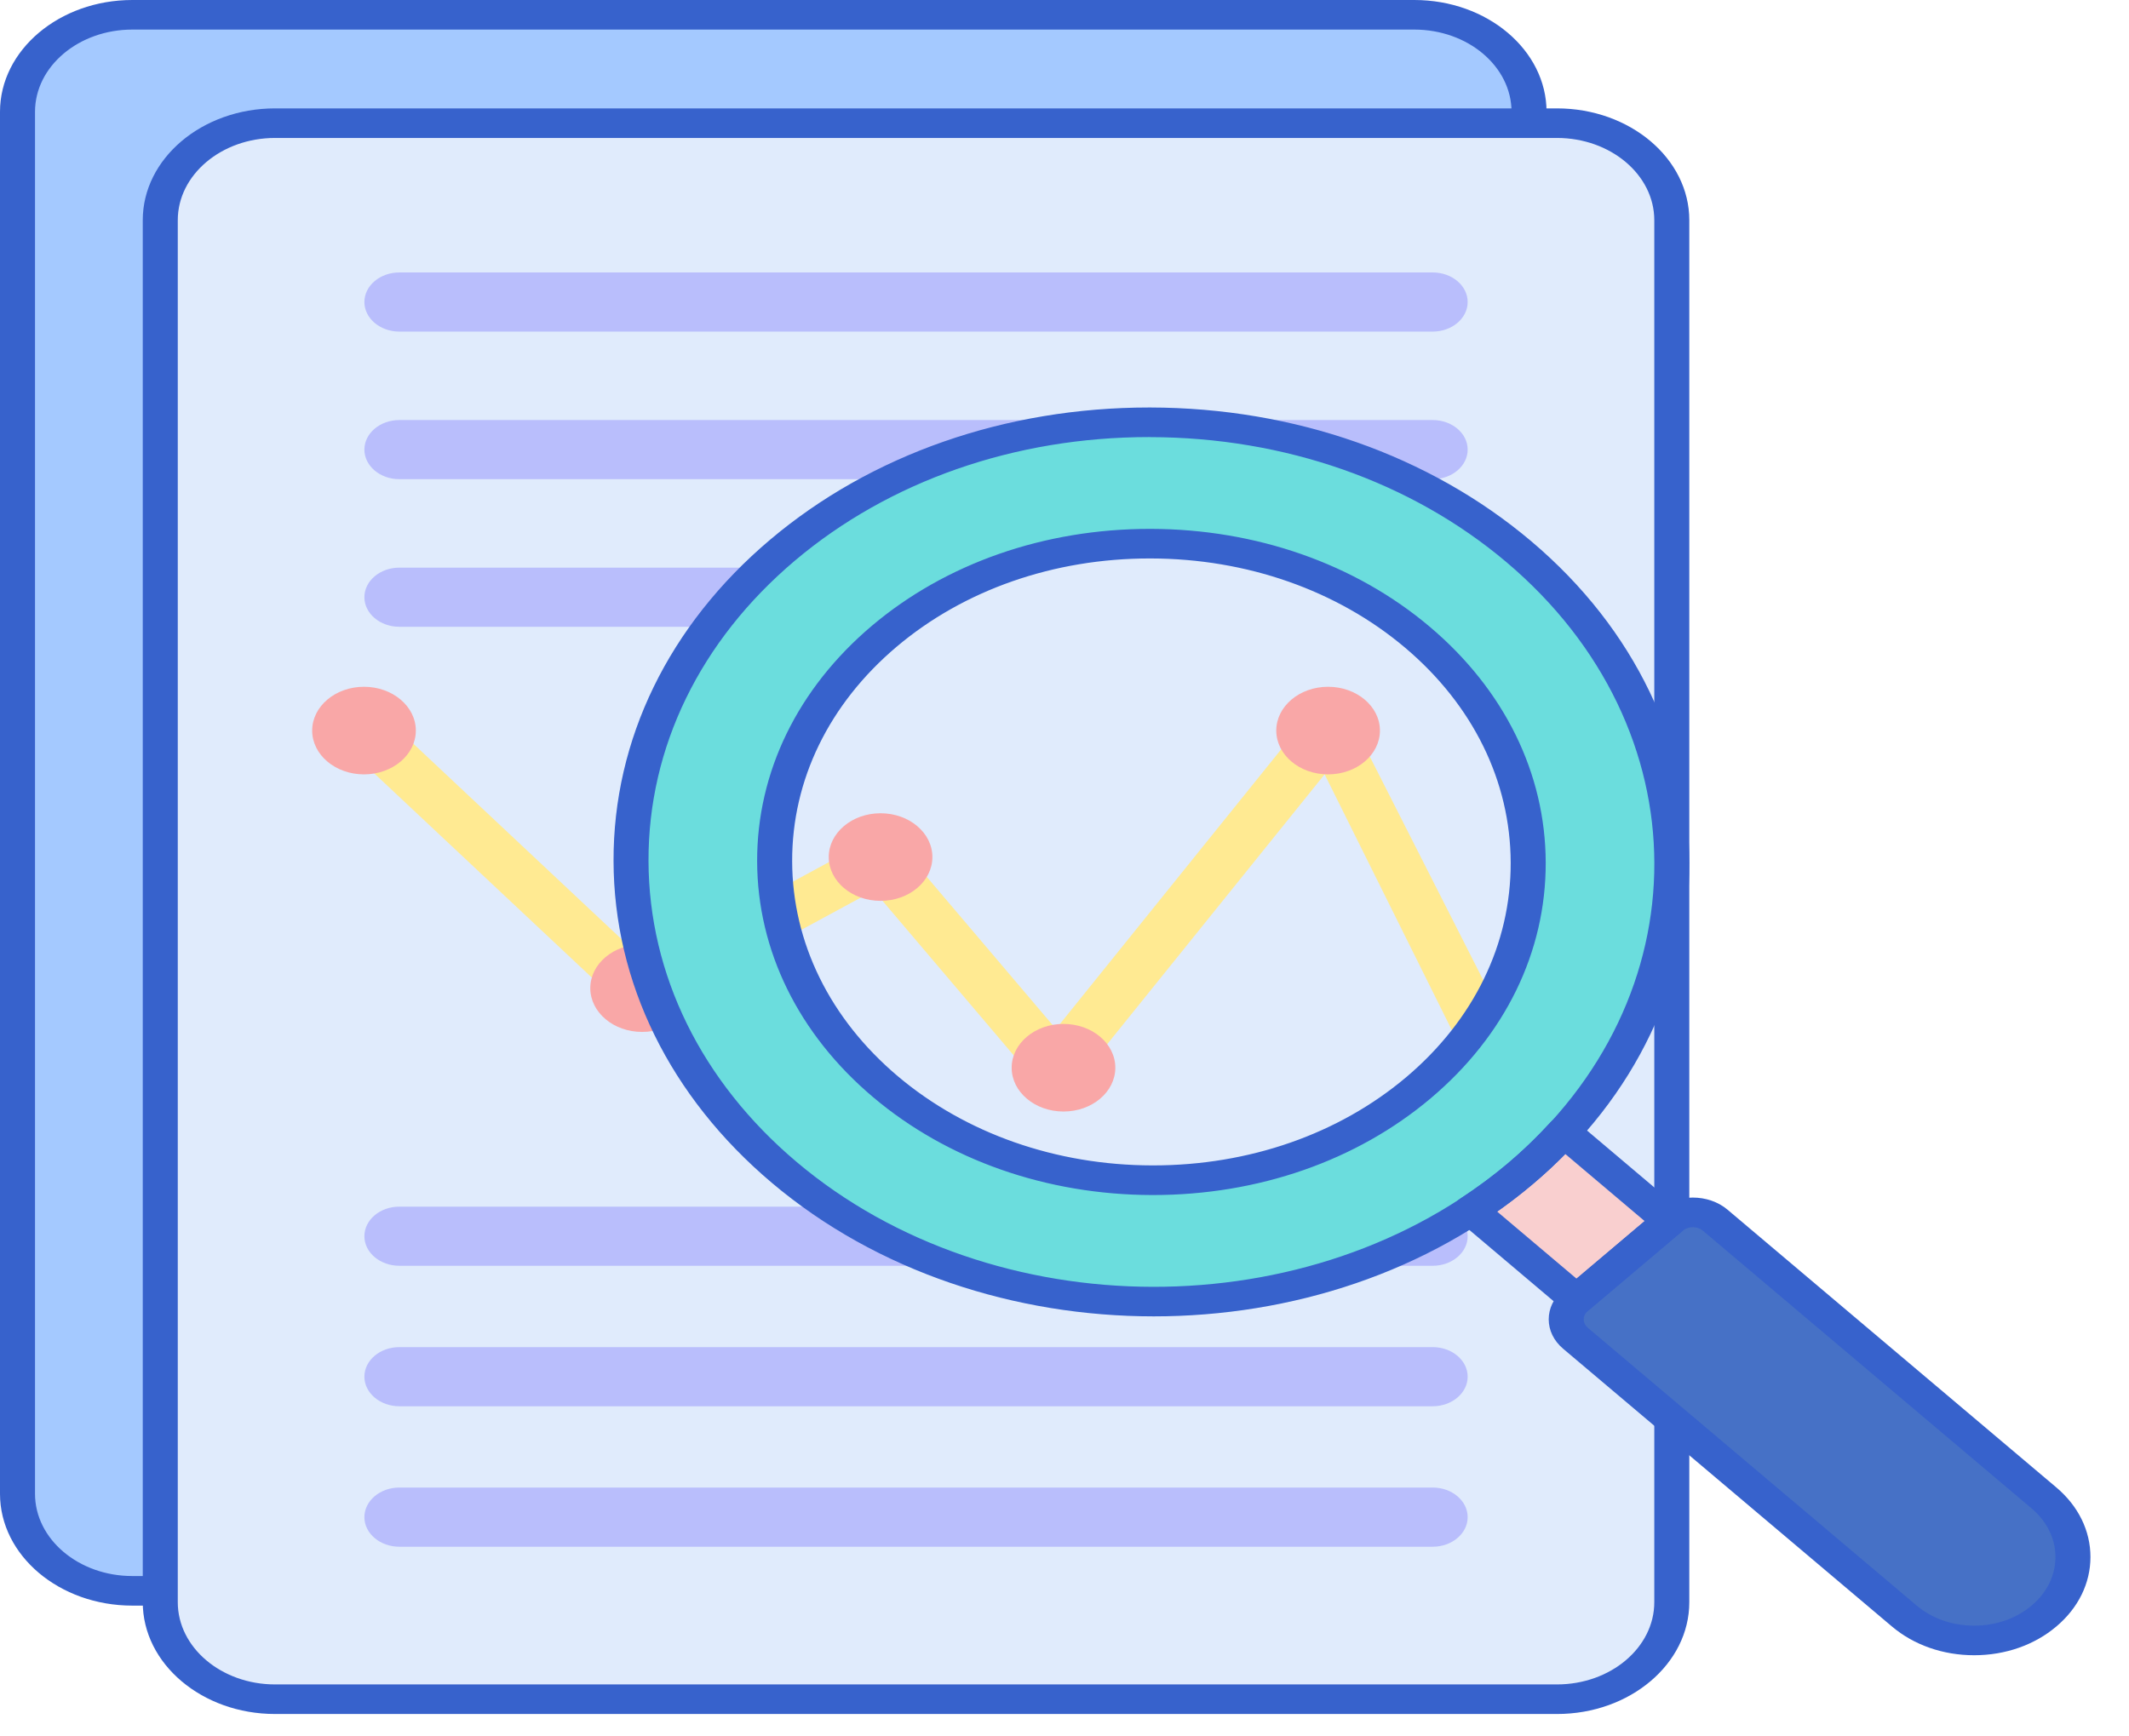 <svg width="38" height="31" viewBox="0 0 38 31" fill="none" xmlns="http://www.w3.org/2000/svg">
<path d="M25.243 28.401H2.362C1.23 28.401 0.312 27.626 0.312 26.669V1.995C0.312 1.039 1.23 0.264 2.362 0.264H25.243C26.374 0.264 27.292 1.039 27.292 1.995V26.669C27.292 27.625 26.374 28.401 25.243 28.401Z" fill="#A4C9FF"/>
<path d="M25.243 28.665H2.362C1.059 28.665 0 27.77 0 26.669V1.996C0 0.895 1.059 0 2.362 0H25.243C26.545 0 27.604 0.895 27.604 1.996V26.669C27.604 27.77 26.545 28.665 25.243 28.665ZM2.362 0.528C1.404 0.528 0.625 1.186 0.625 1.996V26.669C0.625 27.478 1.404 28.137 2.362 28.137H25.243C26.2 28.137 26.979 27.478 26.979 26.669V1.996C26.979 1.186 26.2 0.528 25.243 0.528H2.362Z" fill="#3762CC"/>
<path d="M27.791 30.336H4.909C3.778 30.336 2.86 29.561 2.86 28.604V3.93C2.86 2.974 3.778 2.199 4.909 2.199H27.79C28.922 2.199 29.839 2.974 29.839 3.93V28.604C29.84 29.561 28.922 30.336 27.791 30.336Z" fill="#E0EBFC"/>
<path d="M27.791 30.6H4.909C3.607 30.6 2.548 29.704 2.548 28.604V3.931C2.548 2.83 3.607 1.935 4.909 1.935H27.79C29.092 1.935 30.152 2.83 30.152 3.931V28.604C30.152 29.704 29.093 30.6 27.791 30.6ZM4.909 2.463C3.952 2.463 3.173 3.122 3.173 3.931V28.604C3.173 29.413 3.952 30.072 4.909 30.072H27.79C28.748 30.072 29.527 29.413 29.527 28.604V3.931C29.527 3.122 28.748 2.463 27.79 2.463H4.909V2.463Z" fill="#3762CC"/>
<path d="M25.571 5.92H7.129C6.784 5.92 6.504 5.683 6.504 5.392C6.504 5.1 6.784 4.864 7.129 4.864H25.571C25.916 4.864 26.196 5.1 26.196 5.392C26.196 5.683 25.916 5.92 25.571 5.92Z" fill="#B9BEFC"/>
<path d="M25.571 8.555H7.129C6.784 8.555 6.504 8.318 6.504 8.027C6.504 7.735 6.784 7.499 7.129 7.499H25.571C25.916 7.499 26.196 7.735 26.196 8.027C26.196 8.318 25.916 8.555 25.571 8.555Z" fill="#B9BEFC"/>
<path d="M15.509 11.19H7.129C6.784 11.19 6.504 10.954 6.504 10.662C6.504 10.37 6.784 10.134 7.129 10.134H15.509C15.854 10.134 16.134 10.37 16.134 10.662C16.134 10.954 15.854 11.19 15.509 11.19Z" fill="#B9BEFC"/>
<path d="M23.643 13.824L19.245 19.284C19.159 19.391 19.016 19.456 18.863 19.457C18.861 19.457 18.859 19.457 18.857 19.457C18.706 19.457 18.564 19.396 18.476 19.292L15.596 15.899L11.691 18.016C11.498 18.12 11.243 18.091 11.09 17.947L6.148 13.308C5.975 13.145 5.99 12.895 6.183 12.748C6.375 12.602 6.671 12.615 6.845 12.778L11.52 17.167L15.464 15.029C15.674 14.915 15.953 14.96 16.098 15.132L18.847 18.37L23.317 12.82C23.411 12.704 23.573 12.639 23.736 12.648C23.902 12.657 24.049 12.74 24.124 12.866L27.099 18.731C27.188 18.936 27.064 19.164 26.821 19.239C26.579 19.315 26.309 19.21 26.219 19.005L23.643 13.824Z" fill="#FFEA92"/>
<path d="M15.717 16.083C16.228 16.083 16.642 15.733 16.642 15.301C16.642 14.869 16.228 14.519 15.717 14.519C15.207 14.519 14.792 14.869 14.792 15.301C14.792 15.733 15.207 16.083 15.717 16.083Z" fill="#F9A7A7"/>
<path d="M18.982 19.844C19.493 19.844 19.907 19.494 19.907 19.062C19.907 18.63 19.493 18.28 18.982 18.28C18.471 18.28 18.057 18.63 18.057 19.062C18.057 19.494 18.471 19.844 18.982 19.844Z" fill="#F9A7A7"/>
<path d="M23.705 13.825C24.215 13.825 24.63 13.475 24.63 13.043C24.63 12.611 24.215 12.261 23.705 12.261C23.194 12.261 22.78 12.611 22.78 13.043C22.78 13.475 23.194 13.825 23.705 13.825Z" fill="#F9A7A7"/>
<path d="M11.461 18.423C11.972 18.423 12.386 18.073 12.386 17.641C12.386 17.209 11.972 16.859 11.461 16.859C10.95 16.859 10.536 17.209 10.536 17.641C10.536 18.073 10.95 18.423 11.461 18.423Z" fill="#F9A7A7"/>
<path d="M6.497 13.825C7.007 13.825 7.422 13.475 7.422 13.043C7.422 12.611 7.007 12.261 6.497 12.261C5.986 12.261 5.572 12.611 5.572 13.043C5.572 13.475 5.986 13.825 6.497 13.825Z" fill="#F9A7A7"/>
<path d="M25.571 22.598H7.129C6.784 22.598 6.504 22.362 6.504 22.07C6.504 21.778 6.784 21.542 7.129 21.542H25.571C25.916 21.542 26.196 21.778 26.196 22.07C26.196 22.362 25.916 22.598 25.571 22.598Z" fill="#B9BEFC"/>
<path d="M25.571 25.106H7.129C6.784 25.106 6.504 24.869 6.504 24.578C6.504 24.286 6.784 24.05 7.129 24.05H25.571C25.916 24.05 26.196 24.286 26.196 24.578C26.196 24.869 25.916 25.106 25.571 25.106Z" fill="#B9BEFC"/>
<path d="M25.571 27.614H7.129C6.784 27.614 6.504 27.377 6.504 27.086C6.504 26.794 6.784 26.557 7.129 26.557H25.571C25.916 26.557 26.196 26.794 26.196 27.086C26.196 27.377 25.916 27.614 25.571 27.614Z" fill="#B9BEFC"/>
<path d="M36.483 28.851C35.794 29.433 34.678 29.433 33.989 28.851L28.12 23.891C27.9 23.705 27.9 23.403 28.12 23.217L29.816 21.784C30.036 21.598 30.394 21.598 30.614 21.784L36.483 26.743C37.172 27.325 37.172 28.268 36.483 28.851Z" fill="#4671C6"/>
<path d="M29.797 21.8L27.912 20.207C27.675 20.466 27.419 20.716 27.137 20.954C26.857 21.191 26.561 21.408 26.254 21.608L28.139 23.202L29.797 21.8Z" fill="#F9CFCF"/>
<path d="M27.108 9.848C23.477 6.779 17.581 6.768 13.966 9.823C10.351 12.878 10.364 17.86 13.995 20.929C17.627 23.997 23.522 24.009 27.137 20.954C30.753 17.899 30.74 12.917 27.108 9.848ZM25.32 19.418C24.054 20.487 22.365 21.074 20.564 21.071C18.765 21.067 17.074 20.474 15.804 19.4C13.175 17.179 13.166 13.571 15.783 11.359C17.049 10.289 18.738 9.702 20.539 9.706C22.339 9.71 24.029 10.303 25.3 11.376C26.57 12.45 27.272 13.879 27.276 15.4C27.28 16.922 26.586 18.348 25.32 19.418Z" fill="#6BDDDD"/>
<path d="M35.236 29.551C34.682 29.551 34.16 29.369 33.768 29.037L27.899 24.078C27.557 23.789 27.557 23.319 27.899 23.03L29.595 21.597C29.937 21.308 30.493 21.308 30.835 21.597L36.704 26.556C37.096 26.888 37.312 27.328 37.312 27.797C37.312 28.265 37.096 28.706 36.704 29.037C36.312 29.369 35.791 29.551 35.236 29.551ZM30.215 21.909C30.151 21.909 30.086 21.929 30.037 21.971L28.341 23.404C28.243 23.487 28.243 23.622 28.341 23.705L34.21 28.664C34.484 28.896 34.848 29.023 35.236 29.023C35.623 29.023 35.988 28.896 36.262 28.664C36.536 28.433 36.687 28.125 36.687 27.797C36.687 27.47 36.536 27.162 36.262 26.93L30.393 21.971C30.344 21.929 30.28 21.909 30.215 21.909Z" fill="#3762CC"/>
<path d="M28.139 23.466C28.056 23.466 27.977 23.438 27.918 23.389L26.033 21.795C25.97 21.742 25.937 21.668 25.942 21.592C25.948 21.516 25.992 21.446 26.063 21.399C26.372 21.197 26.66 20.984 26.917 20.767C27.174 20.549 27.425 20.307 27.665 20.045C27.72 19.985 27.803 19.948 27.892 19.943C27.983 19.939 28.07 19.967 28.133 20.02L30.018 21.614C30.14 21.717 30.14 21.884 30.018 21.987L28.36 23.389C28.302 23.438 28.222 23.466 28.139 23.466ZM26.722 21.63L28.139 22.828L29.355 21.8L27.938 20.602C27.75 20.794 27.556 20.974 27.358 21.14C27.161 21.307 26.948 21.471 26.722 21.63Z" fill="#3762CC"/>
<path d="M20.593 23.501C18.126 23.501 15.656 22.706 13.774 21.115C11.959 19.581 10.956 17.542 10.951 15.371C10.945 13.201 11.937 11.164 13.745 9.636C15.547 8.113 17.949 7.275 20.51 7.275H20.532C23.1 7.28 25.514 8.127 27.329 9.661C31.082 12.833 31.096 17.982 27.359 21.14C25.495 22.715 23.046 23.501 20.593 23.501ZM20.51 7.803C18.116 7.803 15.871 8.587 14.187 10.01C12.498 11.438 11.57 13.341 11.575 15.37C11.581 17.4 12.519 19.308 14.216 20.742C17.726 23.708 23.423 23.719 26.916 20.767C30.41 17.815 30.397 13.001 26.887 10.035C25.19 8.601 22.932 7.808 20.53 7.804C20.523 7.803 20.516 7.803 20.51 7.803ZM20.581 21.335C20.576 21.335 20.57 21.335 20.564 21.335C18.681 21.331 16.912 20.71 15.583 19.587C14.252 18.463 13.518 16.968 13.514 15.377C13.51 13.786 14.237 12.292 15.562 11.172C16.883 10.056 18.644 9.442 20.522 9.442H20.54C22.422 9.446 24.191 10.066 25.52 11.19C26.85 12.313 27.585 13.808 27.589 15.4C27.593 16.992 26.866 18.485 25.541 19.604C24.22 20.721 22.459 21.335 20.581 21.335ZM20.522 9.97C18.811 9.97 17.207 10.529 16.004 11.546C14.797 12.566 14.135 13.926 14.139 15.376C14.142 16.826 14.812 18.189 16.025 19.214C17.237 20.237 18.849 20.803 20.565 20.806H20.581C22.293 20.806 23.896 20.247 25.099 19.231C26.305 18.212 26.968 16.851 26.964 15.401C26.96 13.95 26.291 12.587 25.079 11.563C23.867 10.539 22.255 9.973 20.538 9.97C20.533 9.97 20.527 9.97 20.522 9.97Z" fill="#3762CC"/>
</svg>

